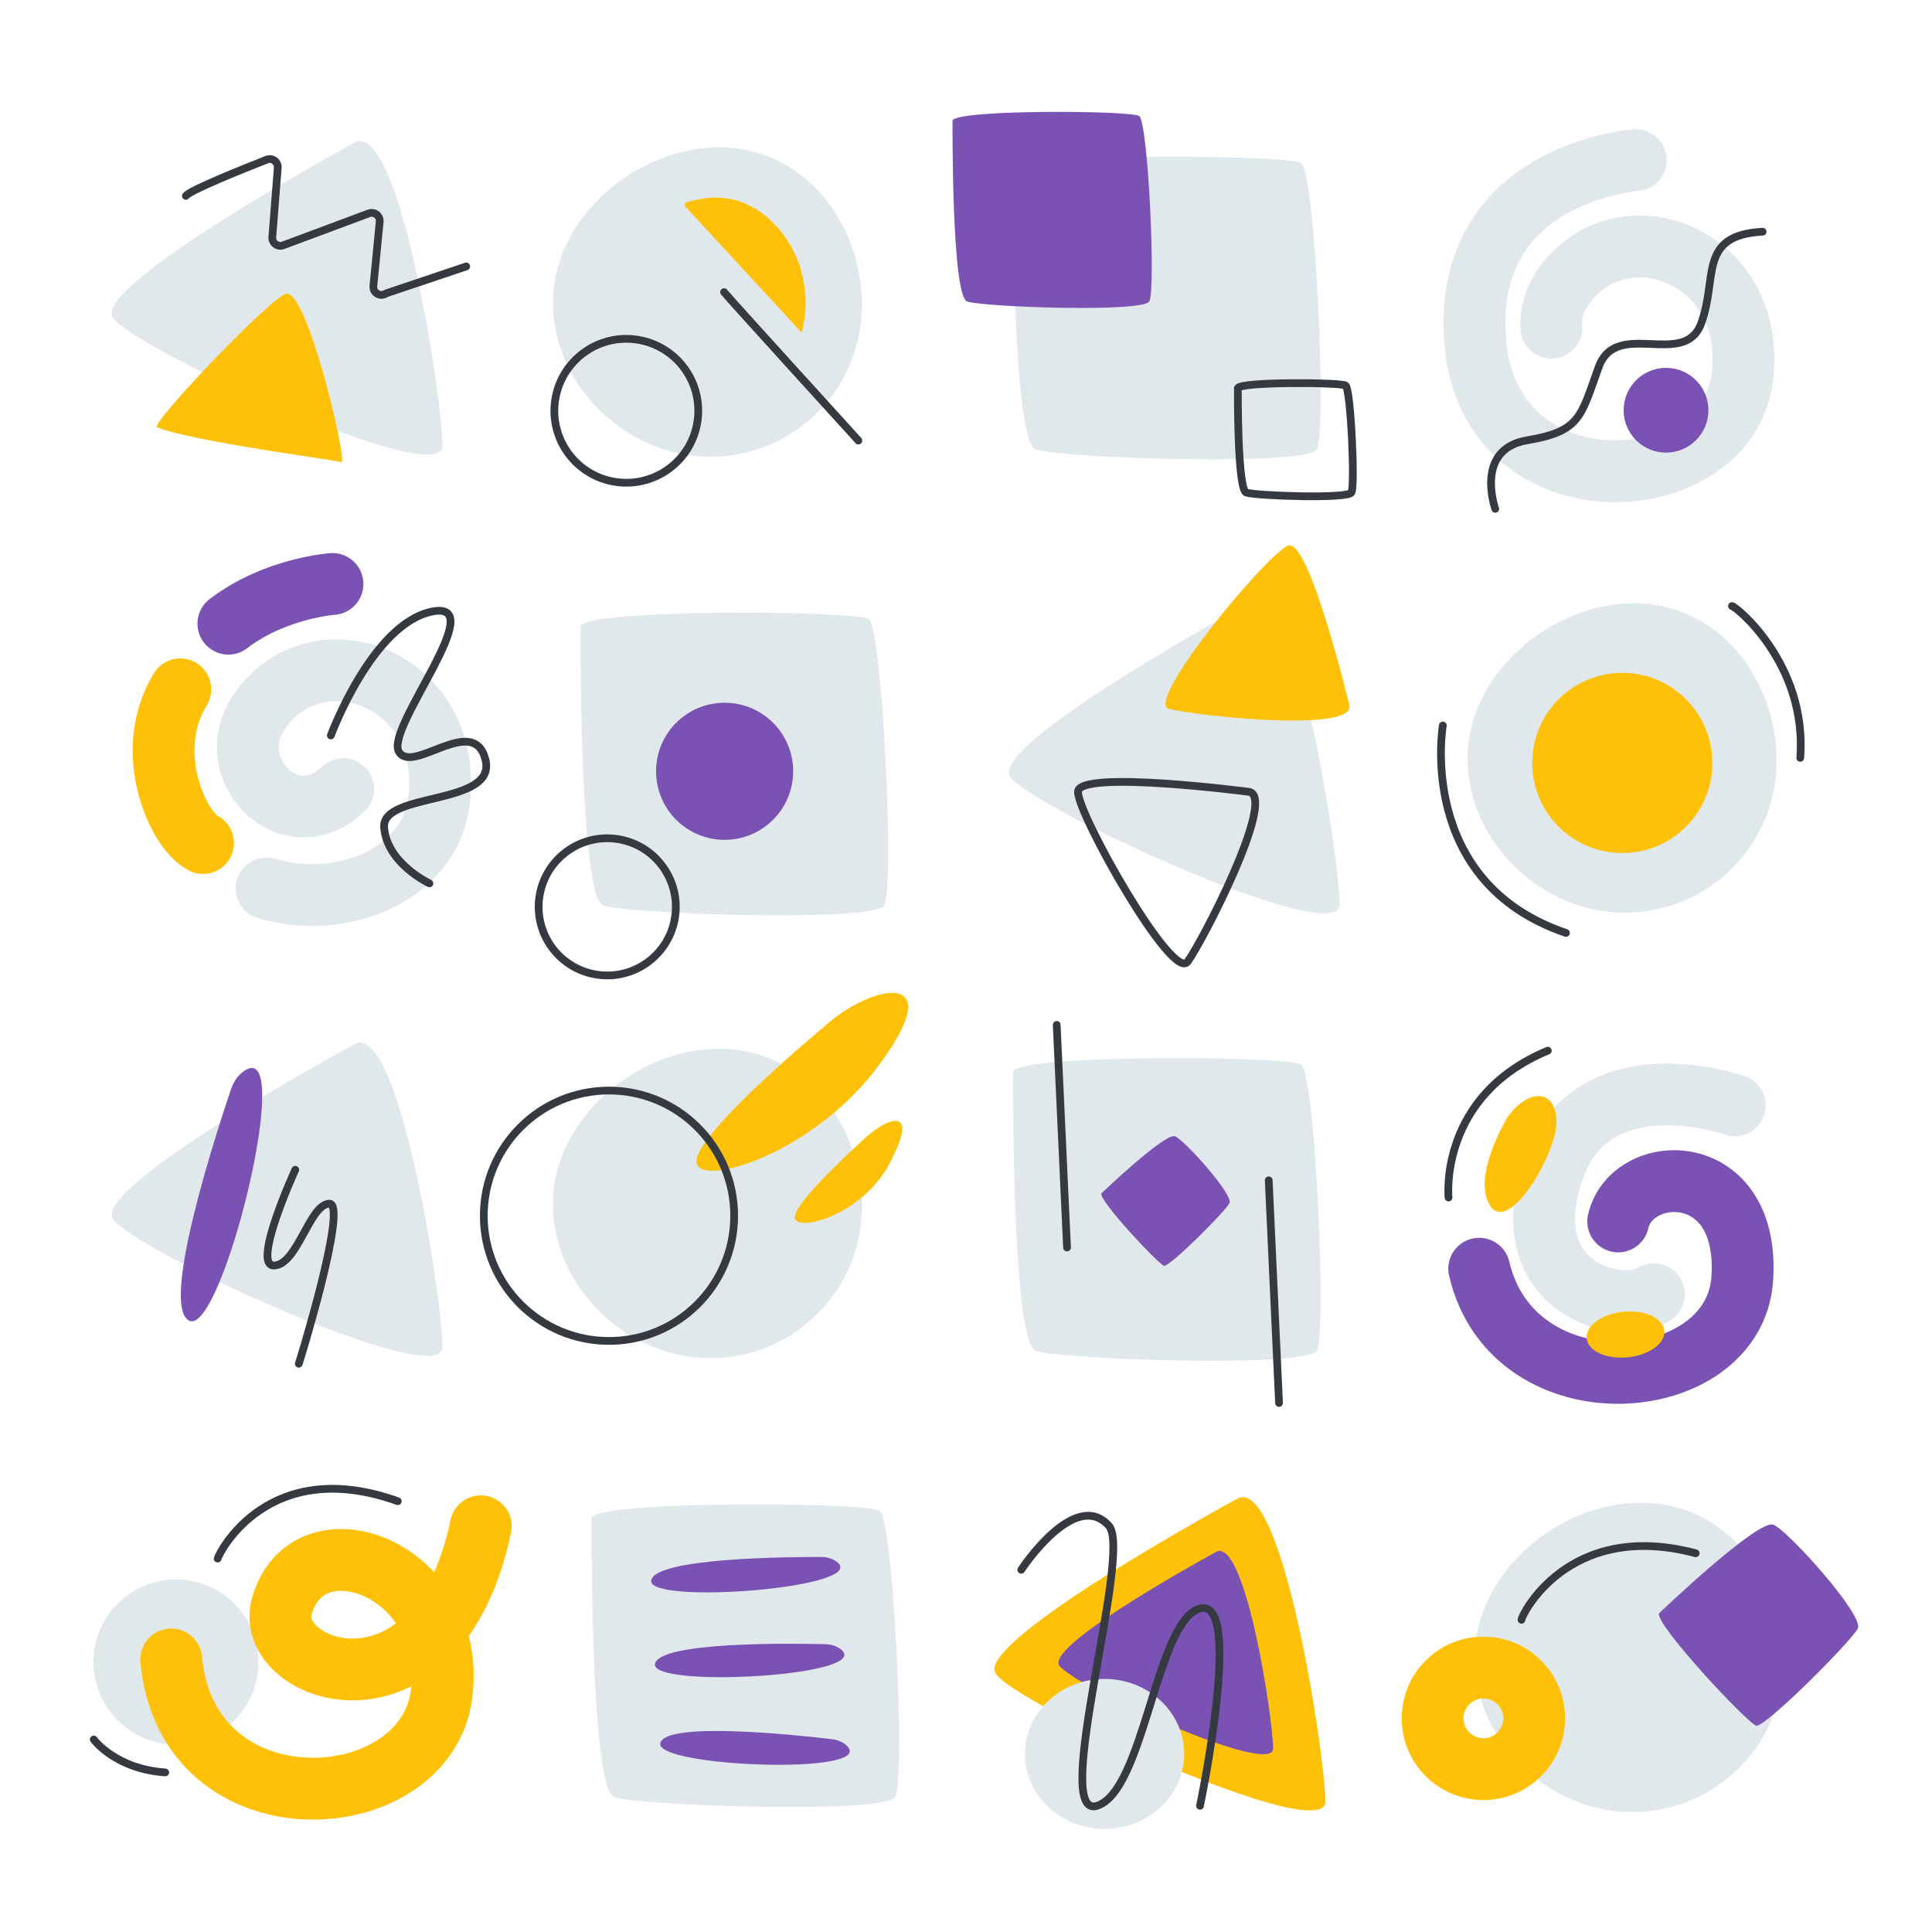 <?xml version="1.0" encoding="utf-8"?>
<!-- Generator: Adobe Illustrator 27.5.0, SVG Export Plug-In . SVG Version: 6.00 Build 0)  -->
<svg version="1.1" xmlns="http://www.w3.org/2000/svg" xmlns:xlink="http://www.w3.org/1999/xlink" x="0px" y="0px"
	 viewBox="0 0 500 500" style="enable-background:new 0 0 500 500;" xml:space="preserve">
<g id="BACKGROUND">
</g>
<g id="OBJECTS">
	<g>
		<path style="fill:#E1E8EB;" d="M262.194,44.007c0,0-0.449,70.049,5.837,72.294c6.286,2.245,70.049,4.49,72.744,0
			c2.694-4.49-0.449-71.846-4.041-74.091C333.141,39.966,263.99,39.517,262.194,44.007z"/>
		<path style="fill:#7952B3;" d="M246.516,31.187c0,0-0.291,45.378,3.782,46.832c4.072,1.454,45.378,2.909,47.123,0
			c1.745-2.909-0.291-46.541-2.618-47.996C292.475,28.569,247.68,28.278,246.516,31.187z"/>
		<path style="fill:none;stroke:#343A40;stroke-width:2;stroke-linecap:round;stroke-miterlimit:10;" d="M320.354,100.44
			c0,0-0.168,26.197,2.183,27.037c2.351,0.84,26.197,1.679,27.205,0c1.008-1.679-0.168-26.869-1.511-27.708
			C346.886,98.928,321.025,98.76,320.354,100.44z"/>
	</g>
	<g>
		<path style="fill:#E1E8EB;" d="M324.339,155.455c0,0-68.725,37.261-62.929,45.541c5.796,8.28,85.286,44.713,85.286,33.121
			C346.696,222.524,335.932,151.315,324.339,155.455z"/>
		<path style="fill:none;stroke:#343A40;stroke-width:2;stroke-linecap:round;stroke-miterlimit:10;" d="M323.415,204.951
			c0,0-44.335-5.814-44.431-0.034s24.487,49.336,28.379,43.968C311.254,243.516,330.173,206.925,323.415,204.951z"/>
		<path style="fill:#FFC107;" d="M349.256,182.699c0,0-10.44-43.479-15.871-41.499c-5.431,1.98-37.303,40.523-30.898,42.235
			C308.893,185.147,349.832,189.716,349.256,182.699z"/>
	</g>
	<g>
		<path style="fill:#E1E8EB;" d="M150.263,162.009c0,0-0.449,70.049,5.837,72.294c6.286,2.245,70.049,4.49,72.744,0
			c2.694-4.49-0.449-71.845-4.041-74.091C221.21,157.968,152.059,157.519,150.263,162.009z"/>
		<circle style="fill:#7952B3;" cx="187.53" cy="199.609" r="17.74"/>
		
			<ellipse transform="matrix(0.151 -0.989 0.989 0.151 -98.806 354.58)" style="fill:none;stroke:#343A40;stroke-width:2;stroke-linecap:round;stroke-miterlimit:10;" cx="157.072" cy="234.825" rx="17.74" ry="17.74"/>
	</g>
	<g>
		<path style="fill:#E1E8EB;" d="M92.159,36.697c0,0-68.725,37.261-62.929,45.541c5.796,8.28,85.286,44.713,85.286,33.121
			S103.751,32.557,92.159,36.697z"/>
		<path style="fill:#FFC107;" d="M40.596,110.531c-1.667-0.714,27.802-32.033,33.241-34.45c5.439-2.418,16.318,44.12,14.505,43.516
			C86.529,118.992,49.057,114.157,40.596,110.531z"/>
		<path style="fill:none;stroke:#343A40;stroke-width:2;stroke-linecap:round;stroke-miterlimit:10;" d="M48.102,50.688
			c1.108-1.478,14.701-6.928,20.943-9.375c1.434-0.562,2.958,0.571,2.838,2.107l-1.408,17.95c-0.119,1.521,1.38,2.651,2.809,2.118
			l22.171-8.267c1.446-0.539,2.956,0.623,2.806,2.159l-1.632,16.648c-0.174,1.779,1.824,2.94,3.283,1.906l20.748-6.983"/>
	</g>
	<g>
		<path style="fill:none;stroke:#E1E8EB;stroke-width:16;stroke-linecap:round;stroke-miterlimit:10;" d="M423.35,41.449
			c0,0-45.5,3.193-41.509,47.495c3.991,44.302,65.057,40.71,69.048,8.781c3.991-31.93-31.543-44.832-46.407-23.319
			c-2.364,3.421-3.227,7.028-2.986,10.395"/>
		<circle style="fill:#7952B3;" cx="431.166" cy="106.169" r="10.971"/>
		<path style="fill:none;stroke:#343A40;stroke-width:2;stroke-linecap:round;stroke-miterlimit:10;" d="M386.975,131.693
			c0,0-5.535-15.453,8.303-17.759c13.838-2.306,13.838-6.227,18.451-18.912c4.613-12.685,22.141,0.461,26.523-11.301
			c4.382-11.763-0.923-22.833,15.914-23.756"/>
	</g>
	<g>
		<path style="fill:#E1E8EB;" d="M459.78,196.987c0,21.66-17.559,39.218-39.218,39.218c-21.66,0-40.76-18.318-40.76-39.978
			s21.402-40.103,43.061-40.103C444.522,156.125,459.78,175.327,459.78,196.987z"/>
		<circle style="fill:#FFC107;" cx="419.854" cy="197.454" r="23.311"/>
		<path style="fill:none;stroke:#343A40;stroke-width:2;stroke-linecap:round;stroke-miterlimit:10;" d="M373.404,187.754
			c0,0-6.953,40.475,31.865,53.69"/>
		<path style="fill:none;stroke:#343A40;stroke-width:2;stroke-linecap:round;stroke-miterlimit:10;" d="M448.231,156.849
			c0.913,0,19.505,14.933,17.678,39.285"/>
	</g>
	<g>
		<path style="fill:none;stroke:#E1E8EB;stroke-width:16;stroke-linecap:round;stroke-miterlimit:10;" d="M68.987,229.926
			c18.911,5.732,42.184-3.214,44.597-22.517c3.991-31.93-31.543-44.832-46.407-23.319c-10.287,14.89,7.851,33.299,21.661,20.126"/>
		<path style="fill:none;stroke:#FFC107;stroke-width:16;stroke-linecap:round;stroke-miterlimit:10;" d="M46.665,178.401
			c-9.761,15.878-0.878,36.231,5.877,39.773"/>
		<path style="fill:none;stroke:#7952B3;stroke-width:16;stroke-linecap:round;stroke-miterlimit:10;" d="M86.045,151.132
			c0,0-14.933,1.048-26.939,10.273"/>
		<path style="fill:none;stroke:#343A40;stroke-width:2;stroke-linecap:round;stroke-miterlimit:10;" d="M85.619,190.342
			c0,0,10.691-28.968,26.209-32.072c15.519-3.104-12.07,30.003-8.621,36.21c3.449,6.207,19.312-10.001,22.416,2.069
			c3.104,12.07-26.899,8.277-26.209,17.588c0.69,9.311,11.725,14.484,11.725,14.484"/>
	</g>
	<g>
		<path style="fill:#E1E8EB;" d="M153.102,392.777c0,0-0.449,70.049,5.837,72.295c6.286,2.245,70.049,4.49,72.743,0
			c2.694-4.49-0.449-71.846-4.041-74.091C224.049,388.736,154.898,388.286,153.102,392.777z"/>
		<path style="fill:#7952B3;" d="M216.433,404.096c-1.096-0.782-2.465-1.147-3.859-1.151c-8.108-0.027-43.307,0.197-44.039,6.12
			C167.75,415.411,225.965,410.896,216.433,404.096z"/>
		<path style="fill:#7952B3;" d="M217.503,426.754c-1.079-0.806-2.439-1.201-3.833-1.237c-8.106-0.206-43.3-0.76-44.163,5.146
			C168.582,436.99,226.882,433.763,217.503,426.754z"/>
		<path style="fill:#7952B3;" d="M219.041,451.694c-0.999-0.903-2.317-1.423-3.701-1.588c-8.051-0.961-43.041-4.792-44.451,1.007
			C169.379,457.327,227.727,459.547,219.041,451.694z"/>
	</g>
	<g>
		<path style="fill:#E1E8EB;" d="M461.619,429.754c0,21.66-17.559,39.218-39.218,39.218s-40.76-18.318-40.76-39.978
			s21.402-40.103,43.061-40.103S461.619,408.095,461.619,429.754z"/>
		<path style="fill:#7952B3;" d="M429.359,417.526c0,0,25.719-24.6,29.632-22.923c3.914,1.677,23.482,23.482,21.805,26.837
			c-1.677,3.355-24.041,25.719-26.278,25.159S428.241,420.321,429.359,417.526z"/>
		
			<circle style="fill:none;stroke:#FFC107;stroke-width:16;stroke-linecap:round;stroke-miterlimit:10;" cx="383.902" cy="444.708" r="13.143"/>
		<path style="fill:none;stroke:#343A40;stroke-width:2;stroke-linecap:round;stroke-miterlimit:10;" d="M393.76,419.201
			c-0.227-0.68,11.781-26.054,45.085-17.219"/>
	</g>
	<g>
		<path style="fill:#E1E8EB;" d="M223.061,312.27c0,21.66-17.559,39.218-39.218,39.218c-21.66,0-40.76-18.318-40.76-39.978
			c0-21.66,21.402-40.103,43.061-40.103C207.803,271.408,223.061,290.61,223.061,312.27z"/>
		<path style="fill:#FFC107;" d="M212.841,266.092c0,0-31.803,26.373-32.579,34.13c-0.776,7.757,29.014-0.933,46.178-23.228
			C247.217,250.005,225.252,254.457,212.841,266.092z"/>
		<path style="fill:#FFC107;" d="M222.482,295.826c0,0-16.549,14.906-16.795,19.102c-0.247,4.195,17.087-0.025,24.361-13.529
			C238.754,285.233,228.911,289.285,222.482,295.826z"/>
		
			<circle style="fill:none;stroke:#343A40;stroke-width:2;stroke-linecap:round;stroke-miterlimit:10;" cx="157.604" cy="314.635" r="32.4"/>
	</g>
	<g>
		<path style="fill:#E1E8EB;" d="M262.194,277.292c0,0-0.449,70.049,5.837,72.294c6.286,2.245,70.049,4.49,72.744,0
			c2.694-4.49-0.449-71.845-4.041-74.091C333.141,273.251,263.99,272.802,262.194,277.292z"/>
		<path style="fill:#7952B3;" d="M285.035,308.846c0,0,16.571-15.85,19.092-14.77c2.522,1.081,15.13,15.13,14.049,17.291
			c-1.081,2.161-15.49,16.571-16.931,16.21C299.804,327.218,284.314,310.647,285.035,308.846z"/>
		
			<line style="fill:none;stroke:#343A40;stroke-width:2;stroke-linecap:round;stroke-miterlimit:10;" x1="273.473" y1="265.231" x2="276.146" y2="322.856"/>
		
			<line style="fill:none;stroke:#343A40;stroke-width:2;stroke-linecap:round;stroke-miterlimit:10;" x1="328.343" y1="305.469" x2="331.016" y2="363.093"/>
	</g>
	<g>
		<path style="fill:#FFC107;" d="M320.629,387.626c0,0-68.725,37.261-62.929,45.541c5.796,8.28,85.286,44.713,85.286,33.121
			S332.221,383.487,320.629,387.626z"/>
		<path style="fill:#7952B3;" d="M314.975,401.5c0,0-44.587,24.173-40.826,29.545c3.76,5.372,55.33,29.008,55.33,21.487
			C329.479,445.012,322.495,398.814,314.975,401.5z"/>
		<ellipse style="fill:#E1E8EB;" cx="285.859" cy="453.917" rx="20.611" ry="19.412"/>
		<path style="fill:none;stroke:#343A40;stroke-width:2;stroke-linecap:round;stroke-miterlimit:10;" d="M264.303,406.244
			c0,0,13.923-21.246,22.692-11.346c6.138,6.93-15.274,76.368-3.055,72.441c12.219-3.928,15.274-48.003,26.62-51.058
			c11.346-3.055,0,51.058,0,51.058"/>
	</g>
	<g>
		
			<ellipse transform="matrix(0.585 -0.811 0.811 0.585 -329.928 215.462)" style="fill:#E1E8EB;" cx="45.566" cy="430.107" rx="21.355" ry="21.355"/>
		<path style="fill:none;stroke:#FFC107;stroke-width:16;stroke-linecap:round;stroke-miterlimit:10;" d="M44.322,429.466
			c4.044,44.893,65.924,41.253,69.968,8.898c4.044-32.355-34.452-46.582-41.328-22.781c-5.09,17.619,40.223,33.071,51.463-20.574"/>
		<path style="fill:none;stroke:#343A40;stroke-width:2;stroke-linecap:round;stroke-miterlimit:10;" d="M56.328,403.363
			c0.413-1.65,13.203-26.818,46.623-14.853"/>
		<path style="fill:none;stroke:#343A40;stroke-width:2;stroke-linecap:round;stroke-miterlimit:10;" d="M24.255,450.177
			c0,0,5.582,7.638,18.508,8.52"/>
	</g>
	<g>
		<path style="fill:#E1E8EB;" d="M92.159,269.982c0,0-68.725,37.261-62.929,45.541c5.796,8.28,85.286,44.713,85.286,33.121
			S103.751,265.842,92.159,269.982z"/>
		<path style="fill:#7952B3;" d="M63.113,277.21c-1.567,1.11-2.674,2.749-3.29,4.568c-3.586,10.581-18.679,56.654-10.764,60.047
			C57.54,345.459,76.74,267.554,63.113,277.21z"/>
		<path style="fill:none;stroke:#343A40;stroke-width:2;stroke-linecap:round;stroke-miterlimit:10;" d="M76.419,302.736
			c0,0-11.485,25.085-5.44,24.783c6.045-0.302,9.067-15.716,14.205-16.018c5.138-0.302-8.16,42.615-7.858,41.406"/>
	</g>
	<g>
		<path style="fill:#E1E8EB;" d="M223.061,78.984c0,21.66-17.559,39.219-39.218,39.219c-21.66,0-40.76-18.318-40.76-39.978
			c0-21.66,21.402-40.103,43.061-40.103C207.803,38.123,223.061,57.325,223.061,78.984z"/>
		
			<ellipse transform="matrix(0.197 -0.981 0.981 0.197 25.86 244.245)" style="fill:none;stroke:#343A40;stroke-width:2;stroke-linecap:round;stroke-miterlimit:10;" cx="161.961" cy="106.343" rx="18.61" ry="18.61"/>
		<path style="fill:#FFC107;" d="M199.003,56.646c-8.774-7.867-17.894-5.312-21.247-4.294c-0.515,0.156-0.684,0.796-0.319,1.192
			l30.038,32.549C210.299,75.254,207.04,63.852,199.003,56.646z"/>
		<path style="fill:none;stroke:#343A40;stroke-width:2;stroke-linecap:round;stroke-miterlimit:10;" d="M187.393,75.603
			c0.522,0.784,34.752,38.41,34.752,38.41"/>
	</g>
	<g>
		<path style="fill:none;stroke:#7952B3;stroke-width:16;stroke-linecap:round;stroke-miterlimit:10;" d="M382.813,328.345
			c8.813,37.772,65.987,33.211,68.076,2.666c2.133-31.195-28.579-30.324-32.099-14.906"/>
		<path style="fill:none;stroke:#E1E8EB;stroke-width:16;stroke-linecap:round;stroke-miterlimit:10;" d="M428.027,334.948
			c-8.348,5.71-37.062-1.343-25.863-32.699c10.16-28.45,45.584-16.667,46.79-16.185"/>
		<path style="fill:none;stroke:#343A40;stroke-width:2;stroke-linecap:round;stroke-miterlimit:10;" d="M374.88,309.921
			c0,0-2.677-26.235,25.7-38.014"/>
		<path style="fill:#FFC107;" d="M390.212,289.03c0,0-9.496,15.401-4.542,23.039c4.954,7.638,17.96-14.657,17.134-22.707
			C401.979,281.31,394.957,282.332,390.212,289.03z"/>
		<path style="fill:#FFC107;" d="M421.27,351.274c-5.548,0.557-10.31-1.634-10.637-4.894c-0.327-3.259,3.905-6.353,9.453-6.909
			c5.548-0.557,10.31,1.634,10.637,4.894S426.817,350.718,421.27,351.274z"/>
	</g>
</g>
</svg>

